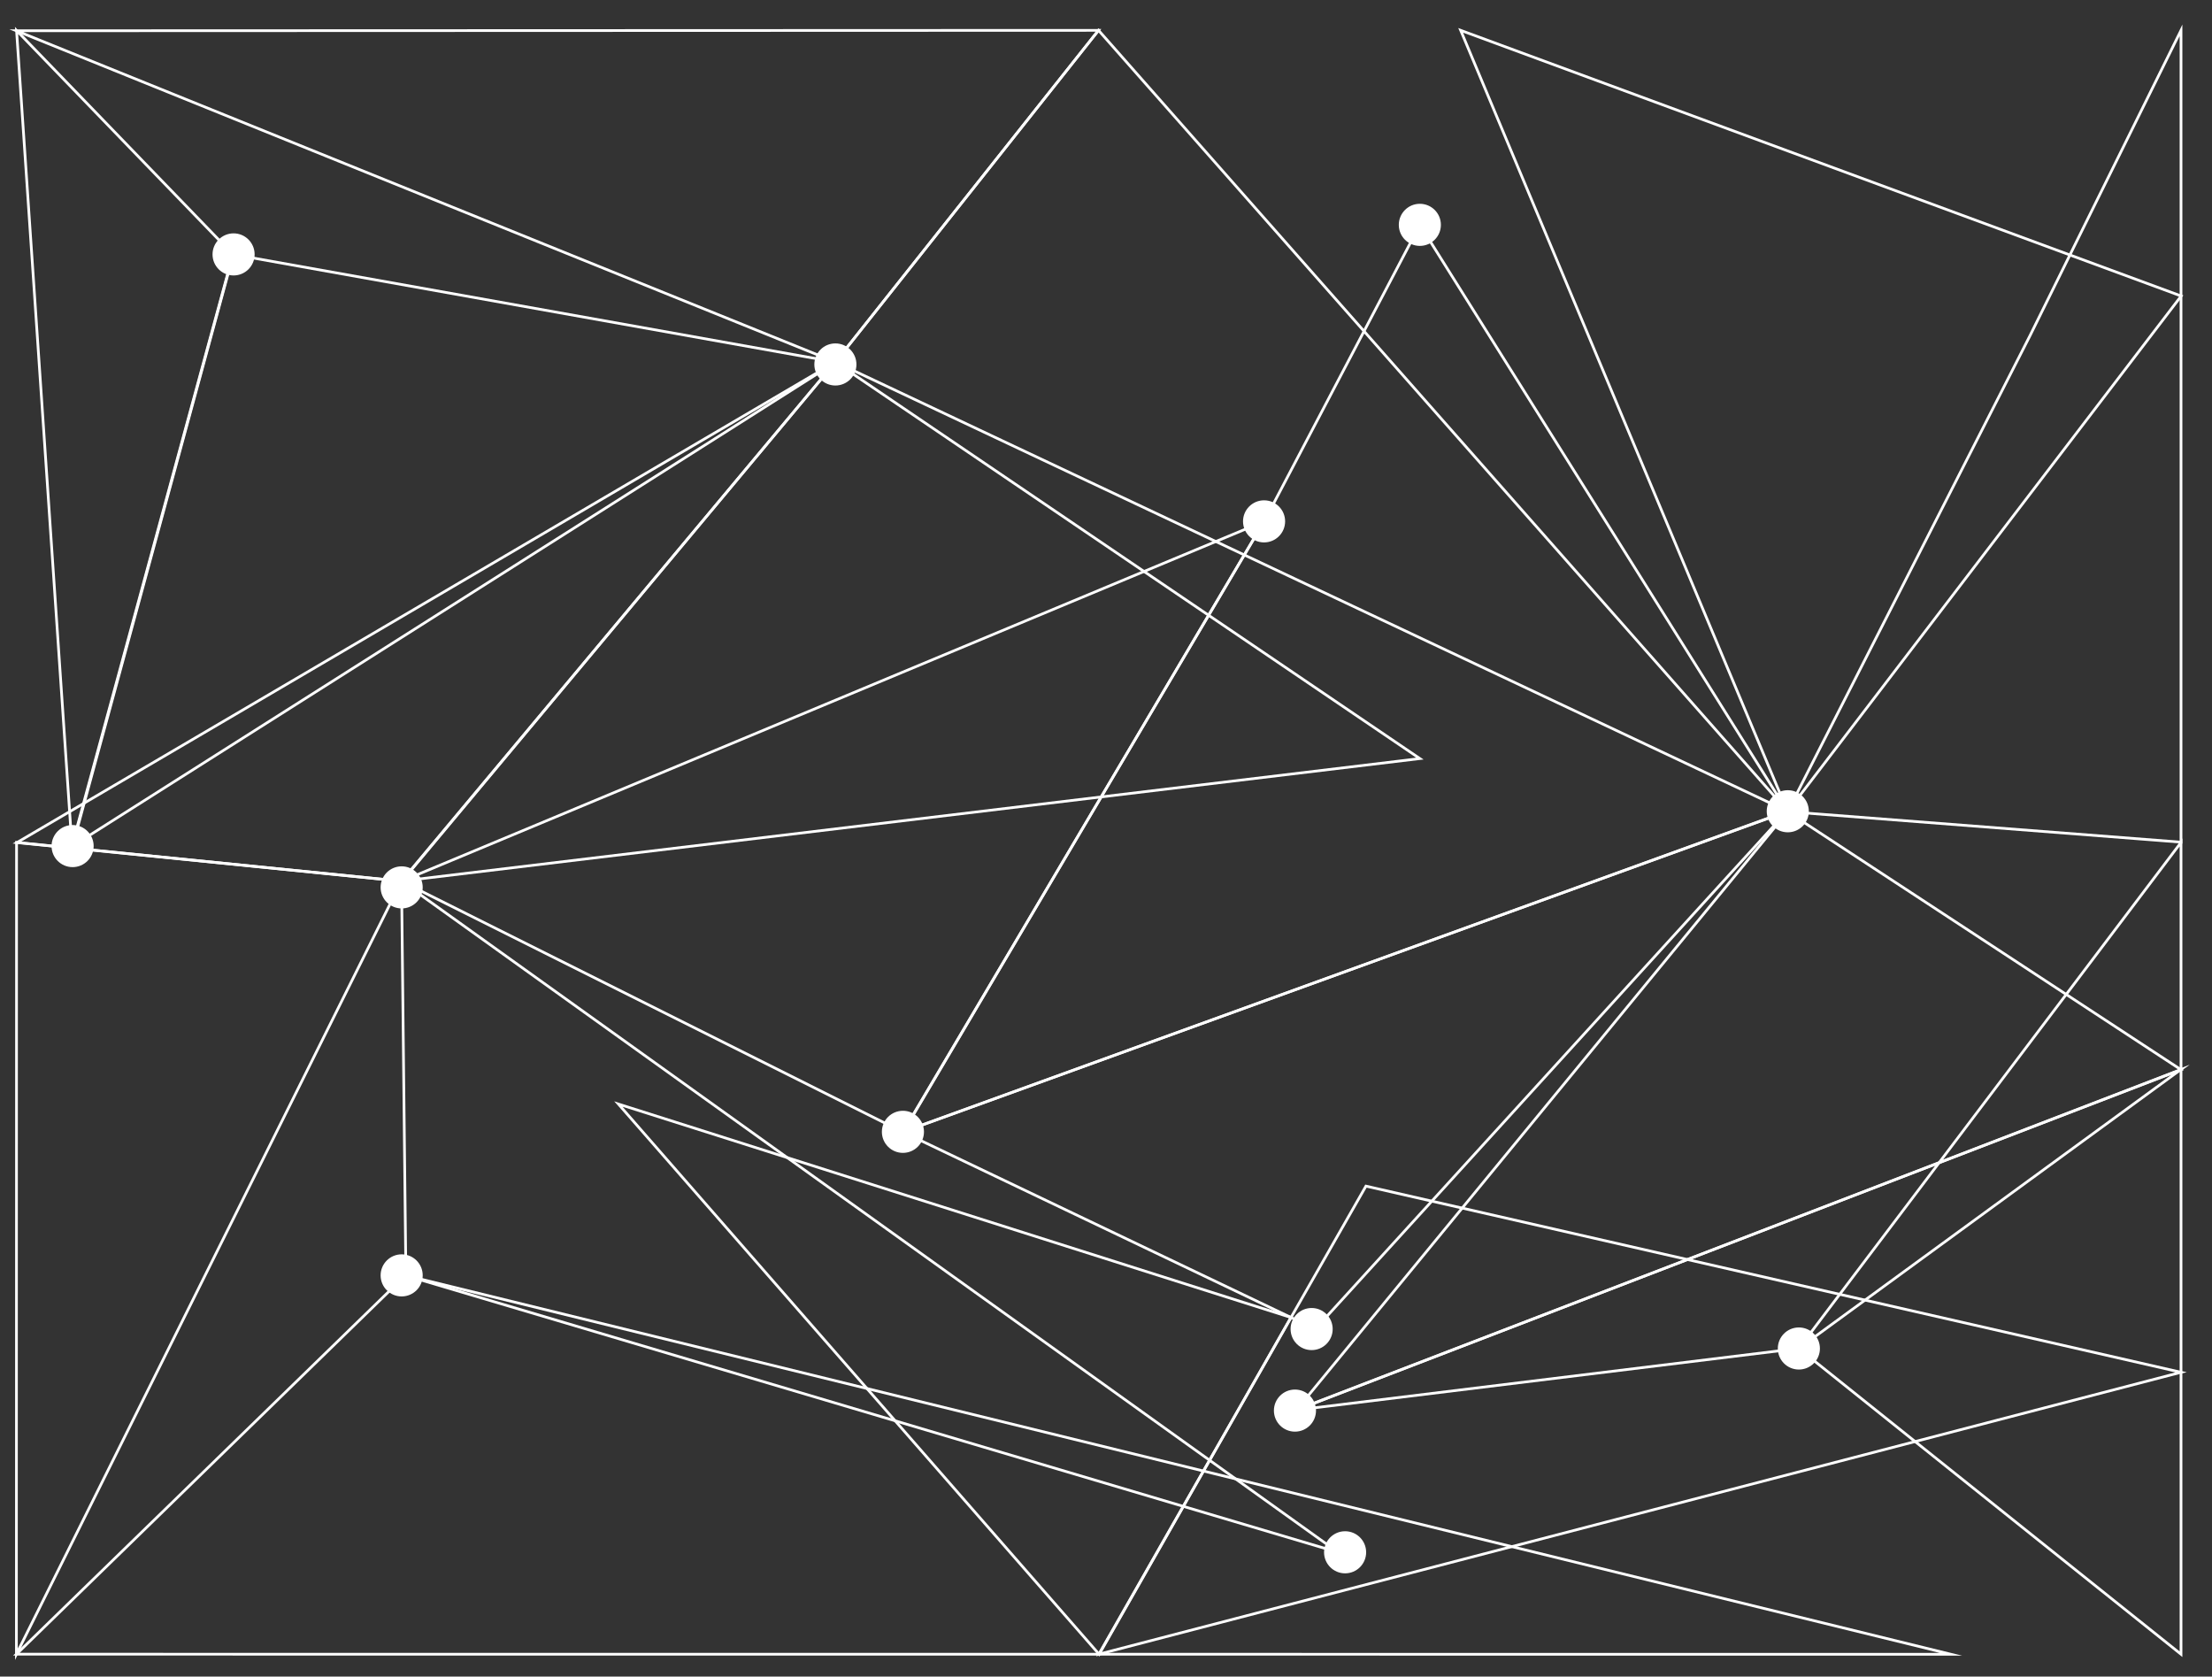 <?xml version="1.0" encoding="utf-8"?>
<!-- Generator: Adobe Illustrator 14.0.0, SVG Export Plug-In . SVG Version: 6.00 Build 43363)  -->
<!DOCTYPE svg PUBLIC "-//W3C//DTD SVG 1.1//EN" "http://www.w3.org/Graphics/SVG/1.1/DTD/svg11.dtd">
<svg version="1.1" id="Layer_1" xmlns="http://www.w3.org/2000/svg" xmlns:xlink="http://www.w3.org/1999/xlink" x="0px" y="0px"
	 width="817.347px" height="619.387px" viewBox="0 0 817.347 619.387" enable-background="new 0 0 817.347 619.387"
	 xml:space="preserve">
<rect x="0" y="0" width="817.347" height="619.387" fill="#333333" stroke="none"/>
<polygon fill="none" stroke="#FFFFFF" stroke-miterlimit="10" points="6.061,11.362 308.699,133.761 405.918,11.213 "/>
<polygon fill="none" stroke="#FFFFFF" stroke-miterlimit="10" points="26.582,312.527 86.073,94.012 6.116,11.262 "/>
<polygon fill="none" stroke="#FFFFFF" stroke-miterlimit="10" points="6.061,611.134 148.323,325.559 6.116,311.217 "/>
<polygon fill="none" stroke="#FFFFFF" stroke-miterlimit="10" points="720.879,611.159 149.811,471.175 6.062,611.122 "/>
<polygon fill="none" stroke="#FFFFFF" stroke-miterlimit="10" points="805.897,506.975 504.726,438.195 406.041,611.121 "/>
<polygon fill="none" stroke="#FFFFFF" stroke-miterlimit="10" points="660.566,299.733 308.685,133.746 405.902,11.192 "/>
<polygon fill="none" stroke="#FFFFFF" stroke-miterlimit="10" points="805.897,11.212 750.083,124.028 660.534,299.848 
	805.897,311.125 "/>
<polygon fill="none" stroke="#FFFFFF" stroke-miterlimit="10" points="805.897,311.221 664.662,498.192 805.897,611.134 "/>
<polygon fill="none" stroke="#FFFFFF" stroke-miterlimit="10" points="539.732,11.212 805.956,109.354 660.528,299.829 "/>
<polygon fill="none" stroke="#FFFFFF" stroke-miterlimit="10" points="494.413,573.476 149.98,471.241 148.367,325.568 "/>
<g>
	<rect x="6.061" y="11.175" fill="none" width="800" height="600"/>
	<polygon fill="none" stroke="#FFFFFF" stroke-miterlimit="10" points="228.509,407.882 477.03,486.727 406.139,611.159 	"/>
</g>
<polygon fill="none" stroke="#FFFFFF" stroke-miterlimit="10" points="467.081,192.614 333.697,418.274 148.354,325.57 "/>
<polygon fill="none" stroke="#FFFFFF" stroke-miterlimit="10" points="148.388,325.501 308.688,133.766 524.642,280.247 "/>
<polygon fill="none" stroke="#FFFFFF" stroke-miterlimit="10" points="660.351,299.716 485.994,491.009 333.636,418.215 "/>
<polygon fill="none" stroke="#FFFFFF" stroke-miterlimit="10" points="333.669,418.148 467.18,192.529 524.642,83.068 
	660.478,299.745 "/>
<g>
	<rect x="6.061" y="11.175" fill="none" width="800" height="600"/>
	<polygon fill="none" stroke="#FFFFFF" stroke-miterlimit="10" points="805.772,395.166 664.706,498.148 479.058,520.917 	"/>
	<polygon fill="none" stroke="#FFFFFF" stroke-miterlimit="10" points="479.089,520.848 660.527,299.866 805.897,395.195 	"/>
	<polygon fill="none" stroke="#FFFFFF" stroke-miterlimit="10" points="308.682,133.757 148.51,325.546 6.25,311.287 	"/>
</g>
<polygon fill="none" stroke="#FFFFFF" stroke-miterlimit="10" points="26.801,312.573 86.21,94.012 308.809,133.787 "/>
<path fill="#FFFFFF" d="M94.087,93.987c0,4.295-3.481,7.777-7.776,7.777s-7.777-3.482-7.777-7.777s3.482-7.776,7.777-7.776
	S94.087,89.692,94.087,93.987"/>
<path fill="#FFFFFF" d="M34.607,312.572c0,4.295-3.481,7.777-7.776,7.777s-7.777-3.482-7.777-7.777c0-4.294,3.482-7.776,7.777-7.776
	S34.607,308.278,34.607,312.572"/>
<path fill="#FFFFFF" d="M156.194,327.832c0,4.295-3.481,7.777-7.776,7.777s-7.777-3.482-7.777-7.777s3.482-7.775,7.777-7.775
	S156.194,323.537,156.194,327.832"/>
<path fill="#FFFFFF" d="M156.194,471.174c0,4.295-3.481,7.777-7.776,7.777s-7.777-3.482-7.777-7.777s3.482-7.775,7.777-7.775
	S156.194,466.879,156.194,471.174"/>
<path fill="#FFFFFF" d="M341.413,418.142c0,4.295-3.481,7.777-7.776,7.777s-7.777-3.482-7.777-7.777s3.482-7.775,7.777-7.775
	S341.413,413.847,341.413,418.142"/>
<path fill="#FFFFFF" d="M492.432,491.003c0,4.295-3.482,7.777-7.777,7.777s-7.776-3.482-7.776-7.777s3.481-7.775,7.776-7.775
	S492.432,486.708,492.432,491.003"/>
<path fill="#FFFFFF" d="M486.271,521.129c0,4.295-3.482,7.777-7.777,7.777s-7.776-3.482-7.776-7.777s3.481-7.775,7.776-7.775
	S486.271,516.834,486.271,521.129"/>
<path fill="#FFFFFF" d="M504.799,573.475c0,4.295-3.482,7.777-7.777,7.777s-7.776-3.482-7.776-7.777s3.481-7.775,7.776-7.775
	S504.799,569.18,504.799,573.475"/>
<path fill="#FFFFFF" d="M672.468,498.186c0,4.295-3.482,7.777-7.777,7.777s-7.776-3.482-7.776-7.777s3.481-7.775,7.776-7.775
	S672.468,493.891,672.468,498.186"/>
<path fill="#FFFFFF" d="M668.373,299.71c0,4.295-3.482,7.777-7.777,7.777s-7.776-3.482-7.776-7.777s3.481-7.775,7.776-7.775
	S668.373,295.416,668.373,299.71"/>
<path fill="#FFFFFF" d="M474.858,192.613c0,4.295-3.482,7.777-7.777,7.777s-7.776-3.482-7.776-7.777s3.481-7.775,7.776-7.775
	S474.858,188.318,474.858,192.613"/>
<path fill="#FFFFFF" d="M532.419,83.067c0,4.295-3.482,7.777-7.777,7.777s-7.776-3.482-7.776-7.777s3.481-7.775,7.776-7.775
	S532.419,78.772,532.419,83.067"/>
<path fill="#FFFFFF" d="M316.459,134.645c0,4.295-3.481,7.777-7.776,7.777c-4.295,0-7.777-3.482-7.777-7.777
	s3.482-7.775,7.777-7.775C312.978,126.87,316.459,130.35,316.459,134.645"/>
</svg>
